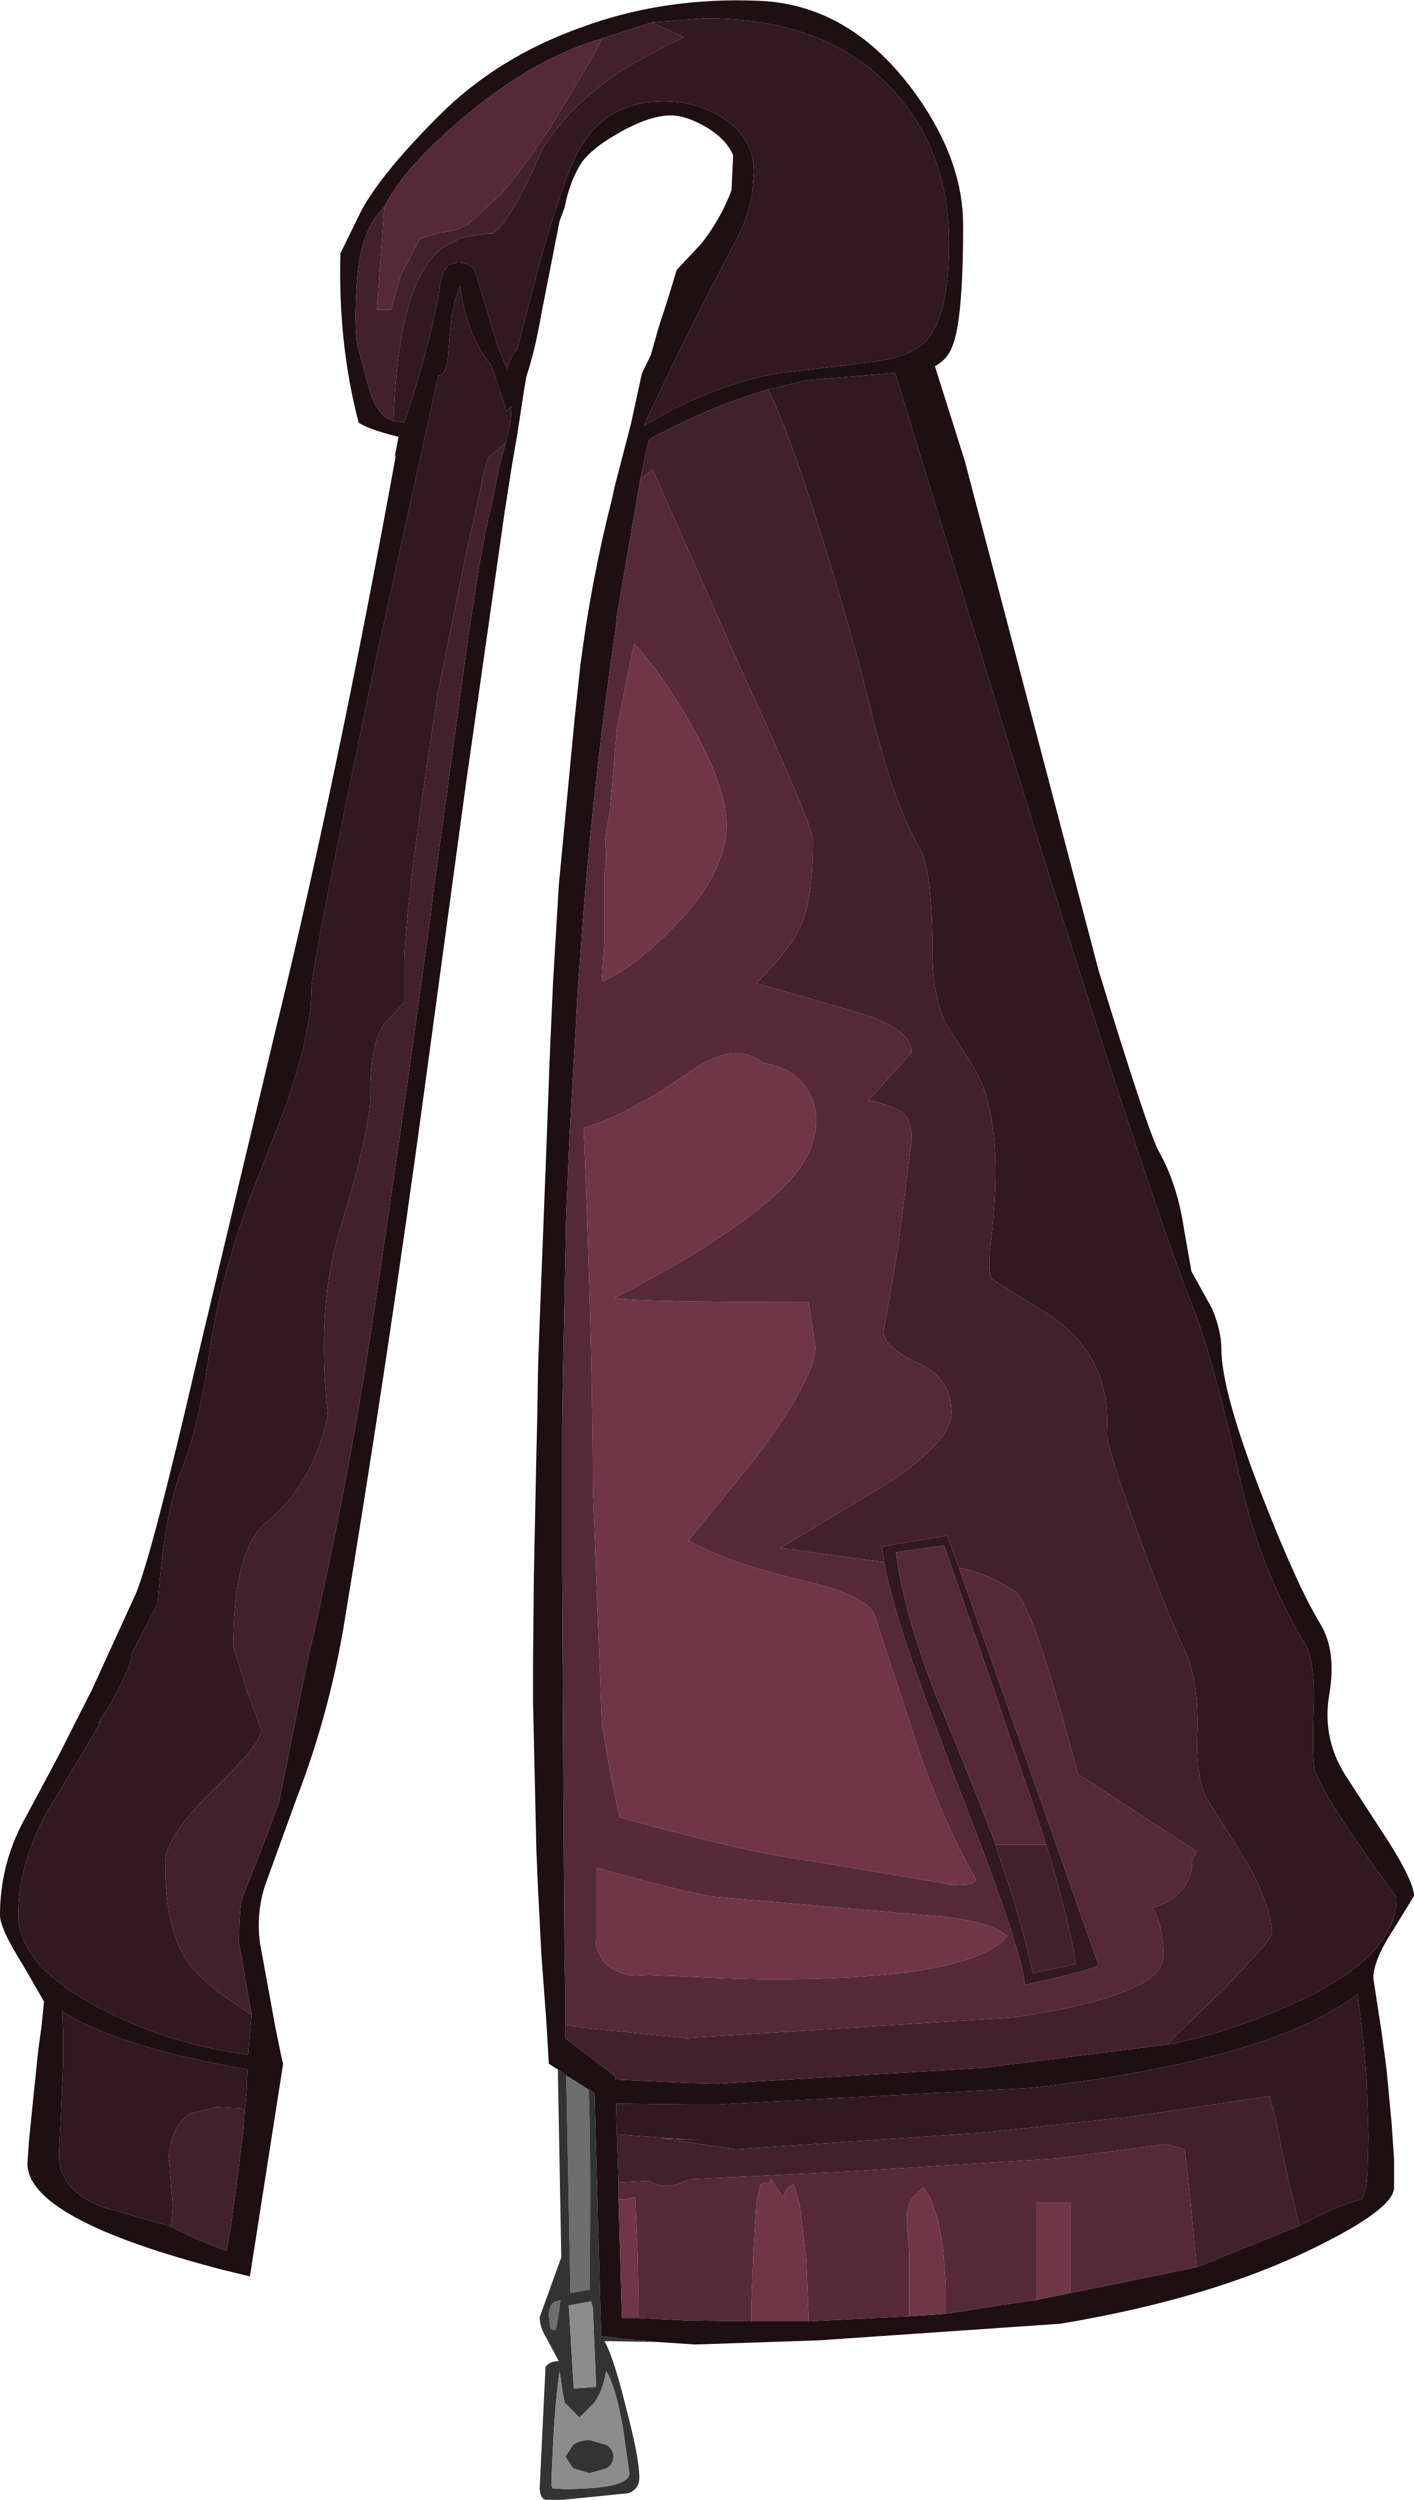 <?xml version="1.0" encoding="UTF-8" standalone="no"?>
<svg xmlns:ffdec="https://www.free-decompiler.com/flash" xmlns:xlink="http://www.w3.org/1999/xlink" ffdec:objectType="shape" height="150.5px" width="85.15px" xmlns="http://www.w3.org/2000/svg">
  <g transform="matrix(1.0, 0.0, 0.0, 1.0, 39.55, 141.5)">
    <path d="M-5.45 -16.55 L-4.1 -15.7 Q-3.95 -11.5 -4.05 -3.65 L-5.2 -3.45 -5.45 -16.55 M-6.15 -1.2 L-6.4 -1.3 -6.5 -2.05 Q-6.5 -2.65 -6.2 -2.9 -5.85 -3.0 -5.8 -3.05 -6.0 -1.25 -6.15 -1.2" fill="#6e6e6e" fill-rule="evenodd" stroke="none"/>
    <path d="M-5.95 -16.9 L-5.45 -16.55 -5.2 -3.45 -4.05 -3.65 Q-3.95 -11.5 -4.1 -15.7 L-3.75 -15.5 -3.35 -0.85 -2.05 -0.7 0.05 -0.5 -2.75 -0.55 -3.15 -0.55 Q-2.6 0.4 -1.85 3.45 -1.05 6.5 -1.05 7.65 -1.05 8.35 -1.7 8.6 L-5.65 9.0 -6.7 9.0 Q-7.05 8.9 -7.05 8.25 L-6.7 1.0 Q-6.45 0.65 -5.9 0.65 L-6.65 -0.75 Q-7.05 -1.4 -7.05 -2.0 L-5.75 -5.6 -5.95 -16.45 -5.95 -16.9 M-6.15 -1.2 Q-6.0 -1.25 -5.8 -3.05 -5.85 -3.0 -6.2 -2.9 -6.5 -2.65 -6.5 -2.05 L-6.4 -1.3 -6.15 -1.2 M-3.85 -2.55 L-3.95 -2.95 -5.3 -2.7 -5.0 2.3 -3.65 2.2 -3.85 -2.55 M-3.0 5.7 Q-2.6 6.0 -2.6 6.4 -2.6 6.8 -3.0 7.1 L-4.05 7.4 -5.05 7.1 -5.5 6.4 -5.05 5.7 Q-4.65 5.4 -4.05 5.4 L-3.0 5.7 M-3.05 1.25 Q-3.25 2.5 -3.8 3.2 L-4.65 4.05 -5.55 3.15 -5.7 2.35 -5.85 1.25 Q-6.2 3.6 -6.35 8.15 -6.25 8.25 -6.3 8.3 L-5.65 8.35 Q-1.65 8.35 -1.65 7.4 L-2.05 4.6 Q-2.5 2.1 -3.05 1.25" fill="#333333" fill-rule="evenodd" stroke="none"/>
    <path d="M-3.85 -2.55 L-3.65 2.2 -5.0 2.3 -5.3 -2.7 -3.95 -2.95 -3.85 -2.55 M-3.05 1.25 Q-2.5 2.1 -2.05 4.6 L-1.65 7.4 Q-1.65 8.35 -5.65 8.35 L-6.3 8.3 Q-6.25 8.25 -6.35 8.15 -6.2 3.6 -5.85 1.25 L-5.7 2.35 -5.55 3.15 -4.65 4.05 -3.8 3.2 Q-3.25 2.5 -3.05 1.25 M-3.0 5.7 L-4.05 5.4 Q-4.65 5.4 -5.05 5.7 L-5.5 6.4 -5.05 7.1 -4.05 7.4 -3.0 7.1 Q-2.6 6.8 -2.6 6.4 -2.6 6.0 -3.0 5.7" fill="#8c8c8c" fill-rule="evenodd" stroke="none"/>
    <path d="M-0.3 -140.15 L-3.25 -139.2 Q-7.55 -137.95 -11.85 -134.25 -15.35 -131.25 -16.4 -129.05 -17.85 -127.65 -18.05 -124.65 -18.25 -121.7 -18.0 -120.6 L-17.35 -118.2 Q-16.85 -116.4 -15.85 -116.15 L-15.2 -116.05 Q-13.75 -120.4 -13.1 -123.9 L-13.05 -124.35 Q-12.9 -125.25 -12.5 -125.55 L-12.0 -125.7 Q-11.25 -125.7 -10.95 -125.2 L-10.85 -124.9 -9.6 -120.7 -9.0 -119.25 -9.0 -119.35 -8.85 -119.8 -8.5 -120.4 -8.4 -120.45 -8.4 -120.5 -7.1 -125.5 -6.95 -126.05 Q-5.6 -130.75 -4.75 -132.35 -3.1 -135.4 0.4 -135.4 2.5 -135.4 4.05 -134.35 5.85 -133.15 5.85 -131.15 L5.75 -129.9 Q5.5 -128.3 4.65 -126.8 L2.8 -123.25 1.75 -121.15 1.45 -120.55 0.75 -119.1 -0.8 -115.85 -0.2 -116.2 Q2.9 -118.0 6.2 -118.8 L7.15 -119.0 12.9 -119.7 14.1 -119.9 Q15.5 -120.25 16.25 -121.0 L16.4 -121.2 Q17.6 -122.75 17.6 -126.9 17.6 -132.35 14.25 -136.05 10.3 -140.4 2.9 -140.4 L-0.3 -140.15 M-5.95 -16.9 L-6.5 -17.25 -6.65 -19.8 -6.95 -23.85 -7.15 -27.75 -7.25 -30.1 -7.45 -39.0 -7.45 -41.5 -7.4 -46.7 -7.25 -53.95 -7.2 -56.0 -7.15 -59.1 -7.05 -62.0 -6.65 -72.3 -6.45 -77.75 -6.25 -82.3 -5.9 -88.2 -4.95 -98.2 -4.6 -101.45 Q-3.95 -106.55 -2.7 -111.45 L-2.55 -112.15 -1.55 -116.0 -0.9 -119.0 -0.35 -120.15 -0.25 -120.5 0.1 -121.75 0.7 -123.6 1.2 -125.25 2.7 -126.85 Q3.9 -128.4 4.5 -130.05 L4.6 -132.15 Q4.2 -133.1 3.05 -133.8 1.8 -134.55 0.85 -134.55 -0.5 -134.55 -2.45 -133.4 -3.85 -132.6 -4.5 -131.75 -5.25 -130.6 -5.55 -129.0 L-5.85 -128.2 -6.95 -122.6 Q-7.35 -120.3 -7.85 -118.85 L-8.0 -117.95 -8.4 -115.35 -8.75 -113.3 -9.15 -110.75 -11.5 -94.25 -13.95 -76.2 Q-16.15 -59.9 -18.85 -43.6 -19.75 -38.25 -21.7 -33.2 L-23.55 -28.1 Q-24.05 -26.65 -23.95 -25.05 L-23.9 -24.55 -22.95 -19.35 -22.6 -17.65 -22.5 -17.25 -24.5 -4.45 -26.15 -4.85 Q-37.9 -7.9 -37.9 -11.25 L-37.8 -12.65 -37.6 -14.65 -37.25 -18.05 -37.05 -19.5 -36.9 -21.0 -38.2 -23.25 Q-39.55 -25.4 -39.55 -26.2 -39.55 -29.4 -37.95 -32.2 L-36.05 -35.75 -34.0 -39.8 -31.35 -45.6 Q-30.35 -48.1 -27.75 -59.35 L-23.0 -79.3 Q-19.3 -94.35 -15.7 -114.15 L-15.8 -113.9 -15.55 -115.2 Q-17.35 -115.65 -17.95 -116.05 -19.2 -120.8 -19.05 -126.25 L-17.8 -128.8 Q-16.6 -131.05 -13.1 -134.55 -9.6 -138.05 -4.55 -139.85 0.45 -141.7 6.2 -141.45 11.95 -141.2 15.9 -135.4 18.45 -131.65 18.45 -127.95 18.45 -122.2 17.8 -120.65 17.5 -119.85 16.75 -119.45 L18.55 -113.75 26.6 -83.1 Q29.6 -73.3 30.25 -72.15 31.35 -70.2 31.75 -67.5 L32.2 -64.95 33.45 -62.7 Q34.0 -61.35 34.0 -60.3 34.0 -57.75 36.45 -51.45 38.6 -45.95 39.95 -43.75 40.95 -42.1 40.5 -39.5 40.05 -36.9 41.45 -34.65 L44.05 -30.65 Q45.6 -28.2 45.6 -27.35 L44.4 -25.4 Q43.15 -23.5 43.15 -22.4 L43.65 -19.15 43.95 -16.9 44.25 -13.7 44.4 -11.5 44.4 -9.8 Q44.4 -8.5 39.45 -6.1 33.3 -3.1 24.3 -1.6 L9.75 -0.6 2.3 -0.35 0.05 -0.5 -2.05 -0.7 -3.35 -0.85 -3.75 -15.5 -4.1 -15.7 -5.45 -16.55 -5.95 -16.9 M30.7 -18.4 Q34.05 -19.0 37.95 -20.7 44.55 -23.55 44.55 -27.25 L42.45 -30.2 Q40.25 -33.35 39.65 -34.85 39.45 -35.45 39.55 -38.55 39.7 -41.4 39.0 -42.6 36.35 -47.0 35.15 -52.35 33.55 -59.6 32.3 -62.75 29.5 -69.9 22.6 -92.1 L14.35 -119.05 9.0 -118.6 6.7 -118.05 Q3.25 -117.05 -0.45 -115.05 L-0.6 -114.55 -1.0 -112.6 -2.4 -104.45 -2.45 -103.85 Q-3.7 -95.35 -4.4 -86.75 L-4.75 -82.0 -5.25 -73.15 -5.45 -68.5 -5.65 -58.75 -5.7 -55.5 -5.7 -54.2 -5.7 -50.5 -5.7 -46.95 -5.65 -38.55 -5.6 -29.6 -5.55 -23.45 -5.5 -21.2 -5.5 -19.6 -5.5 -18.75 -5.45 -18.75 -2.5 -16.5 -2.5 -16.3 1.8 -16.1 3.7 -16.05 19.6 -17.0 30.7 -18.4 M38.7 -7.5 Q40.9 -8.7 42.45 -9.1 42.7 -9.3 42.8 -10.7 L42.85 -12.65 42.85 -13.0 42.75 -16.3 42.7 -16.8 42.55 -18.6 42.2 -21.45 Q37.1 -17.5 22.6 -15.8 L3.7 -14.8 1.8 -14.8 -2.45 -14.85 -2.4 -13.0 -2.3 -10.1 -2.3 -9.1 -2.1 -1.95 -1.1 -1.95 1.8 -1.8 5.7 -1.75 9.15 -1.75 15.2 -2.05 17.4 -2.2 22.85 -3.05 22.45 -2.95 24.9 -3.45 32.5 -5.0 38.7 -7.5 M-24.4 -20.2 L-24.4 -20.25 -24.7 -21.9 -24.95 -23.35 -25.15 -24.5 Q-25.15 -26.65 -24.95 -27.25 L-23.5 -30.95 -22.75 -33.0 -21.0 -41.65 Q-18.65 -51.75 -17.1 -62.05 -15.5 -72.65 -14.05 -83.25 L-13.65 -86.15 -13.45 -87.8 -11.35 -103.2 -10.85 -106.4 -10.7 -107.4 -10.55 -108.2 -10.3 -109.6 -10.2 -109.95 -10.15 -110.3 -10.05 -110.65 -9.7 -112.3 -9.55 -113.15 -9.1 -114.85 -8.8 -116.15 -8.75 -117.05 -9.05 -116.75 -9.95 -119.5 Q-11.45 -121.3 -11.85 -124.3 L-12.15 -123.4 -12.35 -122.5 -12.55 -120.35 Q-12.6 -118.9 -13.15 -118.9 L-17.05 -101.15 Q-20.8 -83.25 -20.8 -81.9 -20.8 -79.3 -22.4 -74.75 L-24.55 -69.25 Q-26.3 -64.45 -26.95 -60.0 -27.55 -55.75 -28.55 -53.2 -29.65 -50.5 -30.05 -44.95 L-31.6 -42.0 -31.7 -41.4 -32.3 -40.0 -33.1 -38.6 -33.65 -37.75 -33.45 -37.85 -36.25 -33.2 Q-38.45 -29.65 -38.45 -26.2 -38.45 -22.95 -32.75 -20.2 -28.9 -18.35 -24.6 -17.8 L-24.4 -20.2 M-29.25 -7.45 Q-27.55 -6.55 -25.9 -6.0 L-25.65 -7.5 -25.3 -10.0 -24.9 -13.25 -24.8 -14.55 -24.7 -15.55 -24.65 -16.8 -24.65 -16.9 Q-32.55 -18.3 -35.8 -20.4 L-35.75 -19.0 -35.75 -17.3 -35.85 -14.95 -35.9 -13.75 -36.0 -11.8 -36.0 -11.65 Q-35.9 -9.55 -33.3 -8.6 L-29.25 -7.45" fill="#1e0f13" fill-rule="evenodd" stroke="none"/>
    <path d="M-15.85 -116.15 Q-15.6 -124.45 -12.95 -126.55 L-11.75 -127.2 -10.2 -127.45 -10.15 -127.45 -9.85 -127.45 Q-8.65 -128.4 -6.9 -132.5 -5.1 -135.4 -1.7 -137.5 L0.65 -138.8 1.65 -139.25 -0.3 -140.15 2.9 -140.4 Q10.3 -140.4 14.25 -136.05 17.6 -132.35 17.6 -126.9 17.6 -122.75 16.4 -121.2 L16.25 -121.0 Q15.5 -120.25 14.1 -119.9 L12.9 -119.7 7.15 -119.0 6.2 -118.8 Q2.9 -118.0 -0.2 -116.2 L-0.8 -115.85 0.75 -119.1 1.45 -120.55 1.75 -121.15 2.8 -123.25 4.65 -126.8 Q5.5 -128.3 5.75 -129.9 L5.85 -131.15 Q5.85 -133.15 4.05 -134.35 2.5 -135.4 0.4 -135.4 -3.1 -135.4 -4.75 -132.35 -5.6 -130.75 -6.95 -126.05 L-7.1 -125.5 -8.4 -120.5 -8.4 -120.45 -8.5 -120.4 -8.85 -119.8 -9.0 -119.35 -9.0 -119.25 -9.6 -120.7 -10.85 -124.9 -10.95 -125.2 Q-11.25 -125.7 -12.0 -125.7 L-12.5 -125.55 Q-12.9 -125.25 -13.05 -124.35 L-13.1 -123.9 Q-13.75 -120.4 -15.2 -116.05 L-15.85 -116.15 M6.7 -118.05 L9.0 -118.6 14.35 -119.05 22.6 -92.1 Q29.5 -69.9 32.3 -62.75 33.55 -59.6 35.15 -52.35 36.35 -47.0 39.0 -42.6 39.7 -41.4 39.55 -38.55 39.45 -35.45 39.65 -34.85 40.25 -33.35 42.45 -30.2 L44.55 -27.25 Q44.55 -23.55 37.95 -20.7 34.05 -19.0 30.7 -18.4 L34.15 -21.75 Q37.05 -24.75 37.05 -25.1 37.05 -26.5 35.7 -29.1 L33.4 -32.8 Q32.45 -34.0 32.55 -36.95 32.7 -40.3 31.7 -42.35 30.6 -44.7 28.85 -49.55 27.05 -54.5 27.1 -55.25 27.4 -59.8 23.7 -62.3 L20.25 -64.45 Q19.9 -64.75 20.1 -66.55 21.05 -74.35 18.95 -77.45 L17.4 -79.9 Q16.6 -81.55 16.6 -84.3 16.6 -89.05 15.85 -90.4 14.25 -93.2 13.0 -98.35 11.75 -103.45 9.7 -109.95 7.8 -115.95 6.7 -118.05 M23.45 -30.45 L22.55 -33.2 21.05 -37.55 20.5 -39.2 17.75 -47.15 17.3 -48.45 14.4 -48.05 14.5 -47.4 Q15.0 -44.05 16.9 -39.2 L18.1 -36.3 19.35 -33.2 20.4 -30.45 20.6 -29.8 Q21.9 -26.1 22.65 -22.7 L25.25 -23.25 Q24.85 -25.7 23.65 -29.8 L23.45 -30.45 M18.2 -47.1 L26.6 -23.2 Q26.1 -22.85 22.15 -22.0 22.15 -23.3 19.75 -29.8 L19.5 -30.45 18.45 -33.2 18.05 -34.2 16.2 -39.2 Q14.15 -44.8 13.7 -47.45 L13.55 -48.4 17.5 -49.05 18.2 -47.1 M-2.4 -13.0 L-2.45 -14.85 1.8 -14.8 3.7 -14.8 22.6 -15.8 Q37.1 -17.5 42.2 -21.45 L42.55 -18.6 42.7 -16.8 42.75 -16.3 42.85 -13.0 42.85 -12.65 42.8 -10.7 Q42.7 -9.3 42.45 -9.1 40.9 -8.7 38.7 -7.5 L38.4 -8.75 37.9 -10.85 37.8 -11.3 37.25 -14.0 36.9 -15.3 28.45 -14.05 19.6 -13.1 4.75 -12.1 0.35 -12.75 2.7 -12.65 1.8 -12.7 -2.4 -13.0 M-24.4 -20.2 L-24.6 -17.8 Q-28.9 -18.35 -32.75 -20.2 -38.45 -22.95 -38.45 -26.2 -38.45 -29.65 -36.25 -33.2 L-33.45 -37.85 -33.65 -37.75 -33.1 -38.6 -32.3 -40.0 -31.7 -41.4 -31.6 -42.0 -30.05 -44.95 Q-29.65 -50.5 -28.55 -53.2 -27.55 -55.75 -26.95 -60.0 -26.3 -64.45 -24.55 -69.25 L-22.4 -74.75 Q-20.8 -79.3 -20.8 -81.9 -20.8 -83.25 -17.05 -101.15 L-13.15 -118.9 Q-12.6 -118.9 -12.55 -120.35 L-12.35 -122.5 -12.15 -123.4 -11.85 -124.3 Q-11.45 -121.3 -9.95 -119.5 L-9.05 -116.75 -8.75 -117.05 -8.8 -116.15 -9.1 -114.85 -10.15 -113.95 -10.45 -112.9 -10.65 -111.9 -11.55 -107.85 -13.2 -99.7 Q-15.2 -86.8 -15.2 -83.35 L-15.2 -81.15 -16.2 -80.1 Q-17.25 -79.1 -17.25 -75.6 -17.25 -73.45 -19.0 -67.75 -20.55 -62.8 -19.8 -56.3 -20.75 -52.05 -23.45 -49.9 -25.5 -48.3 -25.5 -42.35 L-24.65 -39.6 -23.8 -37.35 Q-23.8 -36.55 -26.7 -33.75 -29.6 -30.95 -29.6 -29.35 -29.6 -25.15 -28.15 -23.25 -27.1 -21.9 -24.4 -20.2 M-24.8 -14.55 L-26.5 -14.65 -28.1 -14.25 Q-29.25 -13.55 -29.4 -11.5 L-29.35 -11.2 -29.15 -8.7 -29.25 -7.45 -33.3 -8.6 Q-35.9 -9.55 -36.0 -11.65 L-36.0 -11.8 -35.9 -13.75 -35.85 -14.95 -35.75 -17.3 -35.75 -19.0 -35.8 -20.4 Q-32.55 -18.3 -24.65 -16.9 L-24.65 -16.8 -24.7 -15.55 -24.8 -14.55" fill="#321820" fill-rule="evenodd" stroke="none"/>
    <path d="M-0.3 -140.15 L1.65 -139.25 0.65 -138.8 -1.7 -137.5 Q-5.1 -135.4 -6.9 -132.5 -8.65 -128.4 -9.85 -127.45 L-10.15 -127.45 -10.2 -127.45 -11.75 -127.2 -12.95 -126.55 Q-15.6 -124.45 -15.85 -116.15 -16.85 -116.4 -17.35 -118.2 L-18.0 -120.6 Q-18.25 -121.7 -18.05 -124.65 -17.85 -127.65 -16.4 -129.05 L-16.85 -122.85 -16.0 -122.85 -15.45 -124.85 -14.3 -127.1 -13.05 -127.5 Q-12.15 -127.55 -11.35 -128.0 L-11.25 -128.1 -9.4 -129.8 -9.35 -129.85 Q-8.05 -131.35 -6.4 -133.85 L-4.35 -137.25 -3.25 -139.2 -0.3 -140.15 M30.7 -18.4 L19.6 -17.0 3.7 -16.05 1.8 -16.1 -2.5 -16.3 -2.5 -16.5 -5.45 -18.75 -5.5 -18.75 -5.5 -19.6 -5.45 -19.6 -4.25 -19.4 1.75 -18.8 1.8 -18.8 21.55 -20.05 Q30.5 -21.4 30.5 -23.7 30.5 -25.6 29.85 -26.65 30.65 -26.85 31.25 -27.35 32.25 -28.2 32.25 -29.4 L32.2 -29.4 32.5 -30.05 25.35 -34.7 Q22.65 -45.0 21.55 -45.7 19.8 -46.85 18.2 -47.1 L17.5 -49.05 13.55 -48.4 13.7 -47.45 7.45 -48.3 13.75 -52.1 Q17.75 -54.7 17.75 -56.45 17.75 -58.55 15.7 -59.45 13.65 -60.4 13.65 -61.35 L14.5 -66.2 15.35 -72.9 Q15.35 -73.95 14.95 -74.35 14.45 -74.9 12.75 -75.25 L14.1 -76.75 15.35 -78.15 Q15.35 -79.65 11.75 -80.65 L6.0 -82.3 Q8.15 -84.45 8.75 -85.95 9.4 -87.55 9.4 -90.95 9.4 -91.8 4.9 -101.6 L0.05 -112.55 -0.25 -113.25 -1.0 -112.6 -0.6 -114.55 -0.45 -115.05 Q3.25 -117.05 6.7 -118.05 7.8 -115.95 9.7 -109.95 11.75 -103.45 13.0 -98.35 14.25 -93.2 15.85 -90.4 16.6 -89.05 16.6 -84.3 16.6 -81.55 17.4 -79.9 L18.95 -77.45 Q21.05 -74.35 20.1 -66.55 19.9 -64.75 20.25 -64.45 L23.7 -62.3 Q27.4 -59.8 27.1 -55.25 27.05 -54.5 28.85 -49.55 30.6 -44.7 31.7 -42.35 32.7 -40.3 32.55 -36.95 32.45 -34.0 33.4 -32.8 L35.7 -29.1 Q37.05 -26.5 37.05 -25.1 37.05 -24.75 34.15 -21.75 L30.7 -18.4 M20.4 -30.45 L23.45 -30.45 23.65 -29.8 Q24.85 -25.7 25.25 -23.25 L22.65 -22.7 Q21.9 -26.1 20.6 -29.8 L20.4 -30.45 M-2.4 -13.0 L1.8 -12.7 2.7 -12.65 0.35 -12.75 4.75 -12.1 19.6 -13.1 28.45 -14.05 36.9 -15.3 37.25 -14.0 37.8 -11.3 37.9 -10.85 38.4 -8.75 38.7 -7.5 32.5 -5.0 32.35 -6.7 32.15 -8.9 31.8 -12.05 31.6 -12.15 31.65 -12.15 31.5 -12.2 30.6 -12.4 24.1 -11.55 11.3 -10.75 1.95 -10.3 1.8 -10.25 Q1.25 -9.9 0.6 -9.9 0.0 -9.9 -0.5 -10.2 L-2.3 -10.1 -2.4 -13.0 M-9.1 -114.85 L-9.55 -113.15 -9.7 -112.3 -10.05 -110.65 -10.15 -110.3 -10.2 -109.95 -10.3 -109.6 -10.55 -108.2 -10.7 -107.4 -10.85 -106.4 -11.35 -103.2 -13.45 -87.8 -13.65 -86.15 -14.05 -83.25 Q-15.5 -72.65 -17.1 -62.05 -18.65 -51.75 -21.0 -41.65 L-22.75 -33.0 -23.5 -30.95 -24.95 -27.25 Q-25.15 -26.65 -25.15 -24.5 L-24.95 -23.35 -24.7 -21.9 -24.4 -20.25 -24.4 -20.2 Q-27.1 -21.9 -28.15 -23.25 -29.6 -25.15 -29.6 -29.35 -29.6 -30.95 -26.7 -33.75 -23.8 -36.55 -23.8 -37.35 L-24.65 -39.6 -25.5 -42.35 Q-25.5 -48.3 -23.45 -49.9 -20.75 -52.05 -19.8 -56.3 -20.55 -62.8 -19.0 -67.75 -17.25 -73.45 -17.25 -75.6 -17.25 -79.1 -16.2 -80.1 L-15.2 -81.15 -15.2 -83.35 Q-15.2 -86.8 -13.2 -99.7 L-11.55 -107.85 -10.65 -111.9 -10.45 -112.9 -10.15 -113.95 -9.1 -114.85 M-29.25 -7.45 L-29.15 -8.7 -29.35 -11.2 -29.4 -11.5 Q-29.25 -13.55 -28.1 -14.25 L-26.5 -14.65 -24.8 -14.55 -24.9 -13.25 -25.3 -10.0 -25.65 -7.5 -25.9 -6.0 Q-27.55 -6.55 -29.25 -7.45" fill="#43212c" fill-rule="evenodd" stroke="none"/>
    <path d="M-3.25 -139.2 L-4.35 -137.25 -6.4 -133.85 Q-8.05 -131.35 -9.35 -129.85 L-9.4 -129.8 -11.25 -128.1 -11.35 -128.0 Q-12.15 -127.55 -13.05 -127.5 L-14.3 -127.1 -15.45 -124.85 -16.0 -122.85 -16.85 -122.85 -16.4 -129.05 Q-15.35 -131.25 -11.85 -134.25 -7.55 -137.95 -3.25 -139.2 M-5.5 -19.6 L-5.5 -21.2 -5.55 -23.45 -5.6 -29.6 -5.65 -38.55 -5.7 -46.95 -5.7 -50.5 -5.7 -54.2 -5.7 -55.5 -5.65 -58.75 -5.45 -68.5 -5.25 -73.15 -4.75 -82.0 -4.4 -86.75 Q-3.7 -95.35 -2.45 -103.85 L-2.4 -104.45 -1.0 -112.6 -0.25 -113.25 0.05 -112.55 4.9 -101.6 Q9.4 -91.8 9.4 -90.95 9.4 -87.55 8.75 -85.95 8.15 -84.45 6.0 -82.3 L11.75 -80.65 Q15.35 -79.65 15.35 -78.15 L14.1 -76.75 12.75 -75.25 Q14.45 -74.9 14.95 -74.35 15.35 -73.95 15.35 -72.9 L14.5 -66.2 13.65 -61.35 Q13.65 -60.4 15.7 -59.45 17.75 -58.55 17.75 -56.45 17.75 -54.7 13.75 -52.1 L7.45 -48.3 13.7 -47.45 Q14.15 -44.8 16.2 -39.2 L18.05 -34.2 18.45 -33.2 19.5 -30.45 19.75 -29.8 Q22.15 -23.3 22.15 -22.0 26.1 -22.85 26.6 -23.2 L18.2 -47.1 Q19.8 -46.85 21.55 -45.7 22.65 -45.0 25.35 -34.7 L32.5 -30.05 32.2 -29.4 32.25 -29.4 Q32.25 -28.2 31.25 -27.35 30.65 -26.85 29.85 -26.65 30.5 -25.6 30.5 -23.7 30.5 -21.4 21.55 -20.05 L1.8 -18.8 1.75 -18.8 -4.25 -19.4 -5.45 -19.6 -5.5 -19.6 M1.8 -98.35 Q0.15 -101.1 -1.35 -102.75 L-1.5 -102.1 -2.4 -97.65 -2.8 -92.85 -2.85 -92.45 -3.0 -91.65 -3.1 -90.9 -3.05 -89.85 -3.15 -88.95 -3.15 -84.9 -3.3 -82.65 -3.3 -82.4 Q-1.5 -83.2 0.65 -85.3 4.2 -88.8 4.2 -91.85 4.2 -94.25 1.8 -98.35 M6.4 -77.5 Q4.75 -78.85 2.2 -77.1 -1.85 -74.3 -4.4 -73.6 -3.85 -60.05 -3.85 -51.9 L-3.3 -37.75 -2.8 -34.8 -2.25 -32.1 Q5.6 -29.9 9.4 -29.45 L17.95 -28.0 18.85 -28.05 19.25 -28.3 Q17.45 -31.4 15.9 -35.75 L13.1 -44.3 Q12.55 -45.45 9.0 -46.3 4.3 -47.4 1.9 -48.75 L5.9 -53.65 Q9.55 -58.55 9.55 -60.4 L9.15 -63.1 Q-1.05 -63.1 -2.55 -63.35 5.55 -67.55 8.25 -70.7 9.6 -72.3 9.6 -74.1 9.6 -75.1 9.0 -76.0 8.15 -77.25 6.4 -77.5 M20.4 -30.45 L19.35 -33.2 18.1 -36.3 16.9 -39.2 Q15.0 -44.05 14.5 -47.4 L14.4 -48.05 17.3 -48.45 17.75 -47.15 20.5 -39.2 21.05 -37.55 22.55 -33.2 23.45 -30.45 20.4 -30.45 M3.55 -27.3 Q2.0 -27.5 -3.65 -29.05 L-3.65 -25.6 -3.65 -24.75 Q-3.75 -24.2 -3.25 -23.5 -2.8 -22.85 -1.55 -22.55 L-0.45 -22.6 1.9 -22.5 Q6.1 -22.25 10.5 -22.4 19.35 -22.75 21.1 -24.95 19.9 -25.95 16.15 -26.2 L3.55 -27.3 M32.5 -5.0 L24.9 -3.45 24.9 -8.9 22.85 -8.9 22.85 -3.05 17.4 -2.2 17.4 -3.9 17.25 -6.0 16.95 -7.8 16.45 -9.2 16.05 -9.8 15.35 -9.1 Q15.05 -8.6 15.05 -7.9 L15.2 -5.85 15.2 -3.7 15.2 -2.05 9.15 -1.75 9.1 -3.1 9.0 -5.5 8.95 -5.9 8.6 -8.8 8.25 -10.0 Q7.85 -9.9 7.6 -9.2 L6.85 -10.35 Q6.8 -9.95 6.6 -10.1 L6.25 -10.0 6.0 -8.8 5.8 -5.5 5.7 -2.85 5.7 -1.75 1.8 -1.8 -1.1 -1.95 -1.1 -2.9 -1.15 -5.8 -1.3 -9.15 -1.35 -9.2 -1.4 -9.2 -1.55 -9.15 -1.85 -9.1 -2.3 -9.1 -2.3 -10.1 -0.5 -10.2 Q0.0 -9.9 0.6 -9.9 1.25 -9.9 1.8 -10.25 L1.95 -10.3 11.3 -10.75 24.1 -11.55 30.6 -12.4 31.5 -12.2 31.65 -12.15 31.6 -12.15 31.8 -12.05 32.15 -8.9 32.35 -6.7 32.5 -5.0" fill="#562938" fill-rule="evenodd" stroke="none"/>
    <path d="M1.8 -98.35 Q4.2 -94.25 4.2 -91.85 4.2 -88.8 0.65 -85.3 -1.5 -83.2 -3.3 -82.4 L-3.3 -82.65 -3.15 -84.9 -3.15 -88.95 -3.05 -89.85 -3.1 -90.9 -3.0 -91.65 -2.85 -92.45 -2.8 -92.85 -2.4 -97.65 -1.5 -102.1 -1.35 -102.75 Q0.15 -101.1 1.8 -98.35 M6.4 -77.5 Q8.15 -77.25 9.0 -76.0 9.6 -75.1 9.6 -74.1 9.6 -72.3 8.25 -70.7 5.55 -67.55 -2.55 -63.35 -1.05 -63.1 9.15 -63.1 L9.55 -60.4 Q9.55 -58.55 5.9 -53.65 L1.9 -48.75 Q4.3 -47.4 9.0 -46.3 12.55 -45.45 13.1 -44.3 L15.9 -35.75 Q17.45 -31.4 19.25 -28.3 L18.85 -28.05 17.95 -28.0 9.4 -29.45 Q5.6 -29.9 -2.25 -32.1 L-2.8 -34.8 -3.3 -37.75 -3.85 -51.9 Q-3.85 -60.05 -4.4 -73.6 -1.85 -74.3 2.2 -77.1 4.75 -78.85 6.4 -77.5 M3.55 -27.3 L16.15 -26.2 Q19.9 -25.95 21.1 -24.95 19.35 -22.75 10.5 -22.4 6.1 -22.25 1.9 -22.5 L-0.45 -22.6 -1.55 -22.55 Q-2.8 -22.85 -3.25 -23.5 -3.75 -24.2 -3.65 -24.75 L-3.65 -25.6 -3.65 -29.05 Q2.0 -27.5 3.55 -27.3 M24.9 -3.45 L22.45 -2.95 22.85 -3.05 22.85 -8.9 24.9 -8.9 24.9 -3.45 M17.4 -2.2 L15.2 -2.05 15.2 -3.7 15.2 -5.85 15.05 -7.9 Q15.05 -8.6 15.35 -9.1 L16.05 -9.8 16.45 -9.2 16.95 -7.8 17.25 -6.0 17.4 -3.9 17.4 -2.2 M9.15 -1.75 L5.7 -1.75 5.7 -2.85 5.8 -5.5 6.0 -8.8 6.25 -10.0 6.6 -10.1 Q6.8 -9.95 6.85 -10.35 L7.6 -9.2 Q7.85 -9.9 8.25 -10.0 L8.6 -8.8 8.95 -5.9 9.0 -5.5 9.1 -3.1 9.15 -1.75 M-1.1 -1.95 L-2.1 -1.95 -2.3 -9.1 -1.85 -9.1 -1.55 -9.15 -1.4 -9.2 -1.35 -9.2 -1.3 -9.15 -1.15 -5.8 -1.1 -2.9 -1.1 -1.95" fill="#713548" fill-rule="evenodd" stroke="none"/>
  </g>
</svg>
